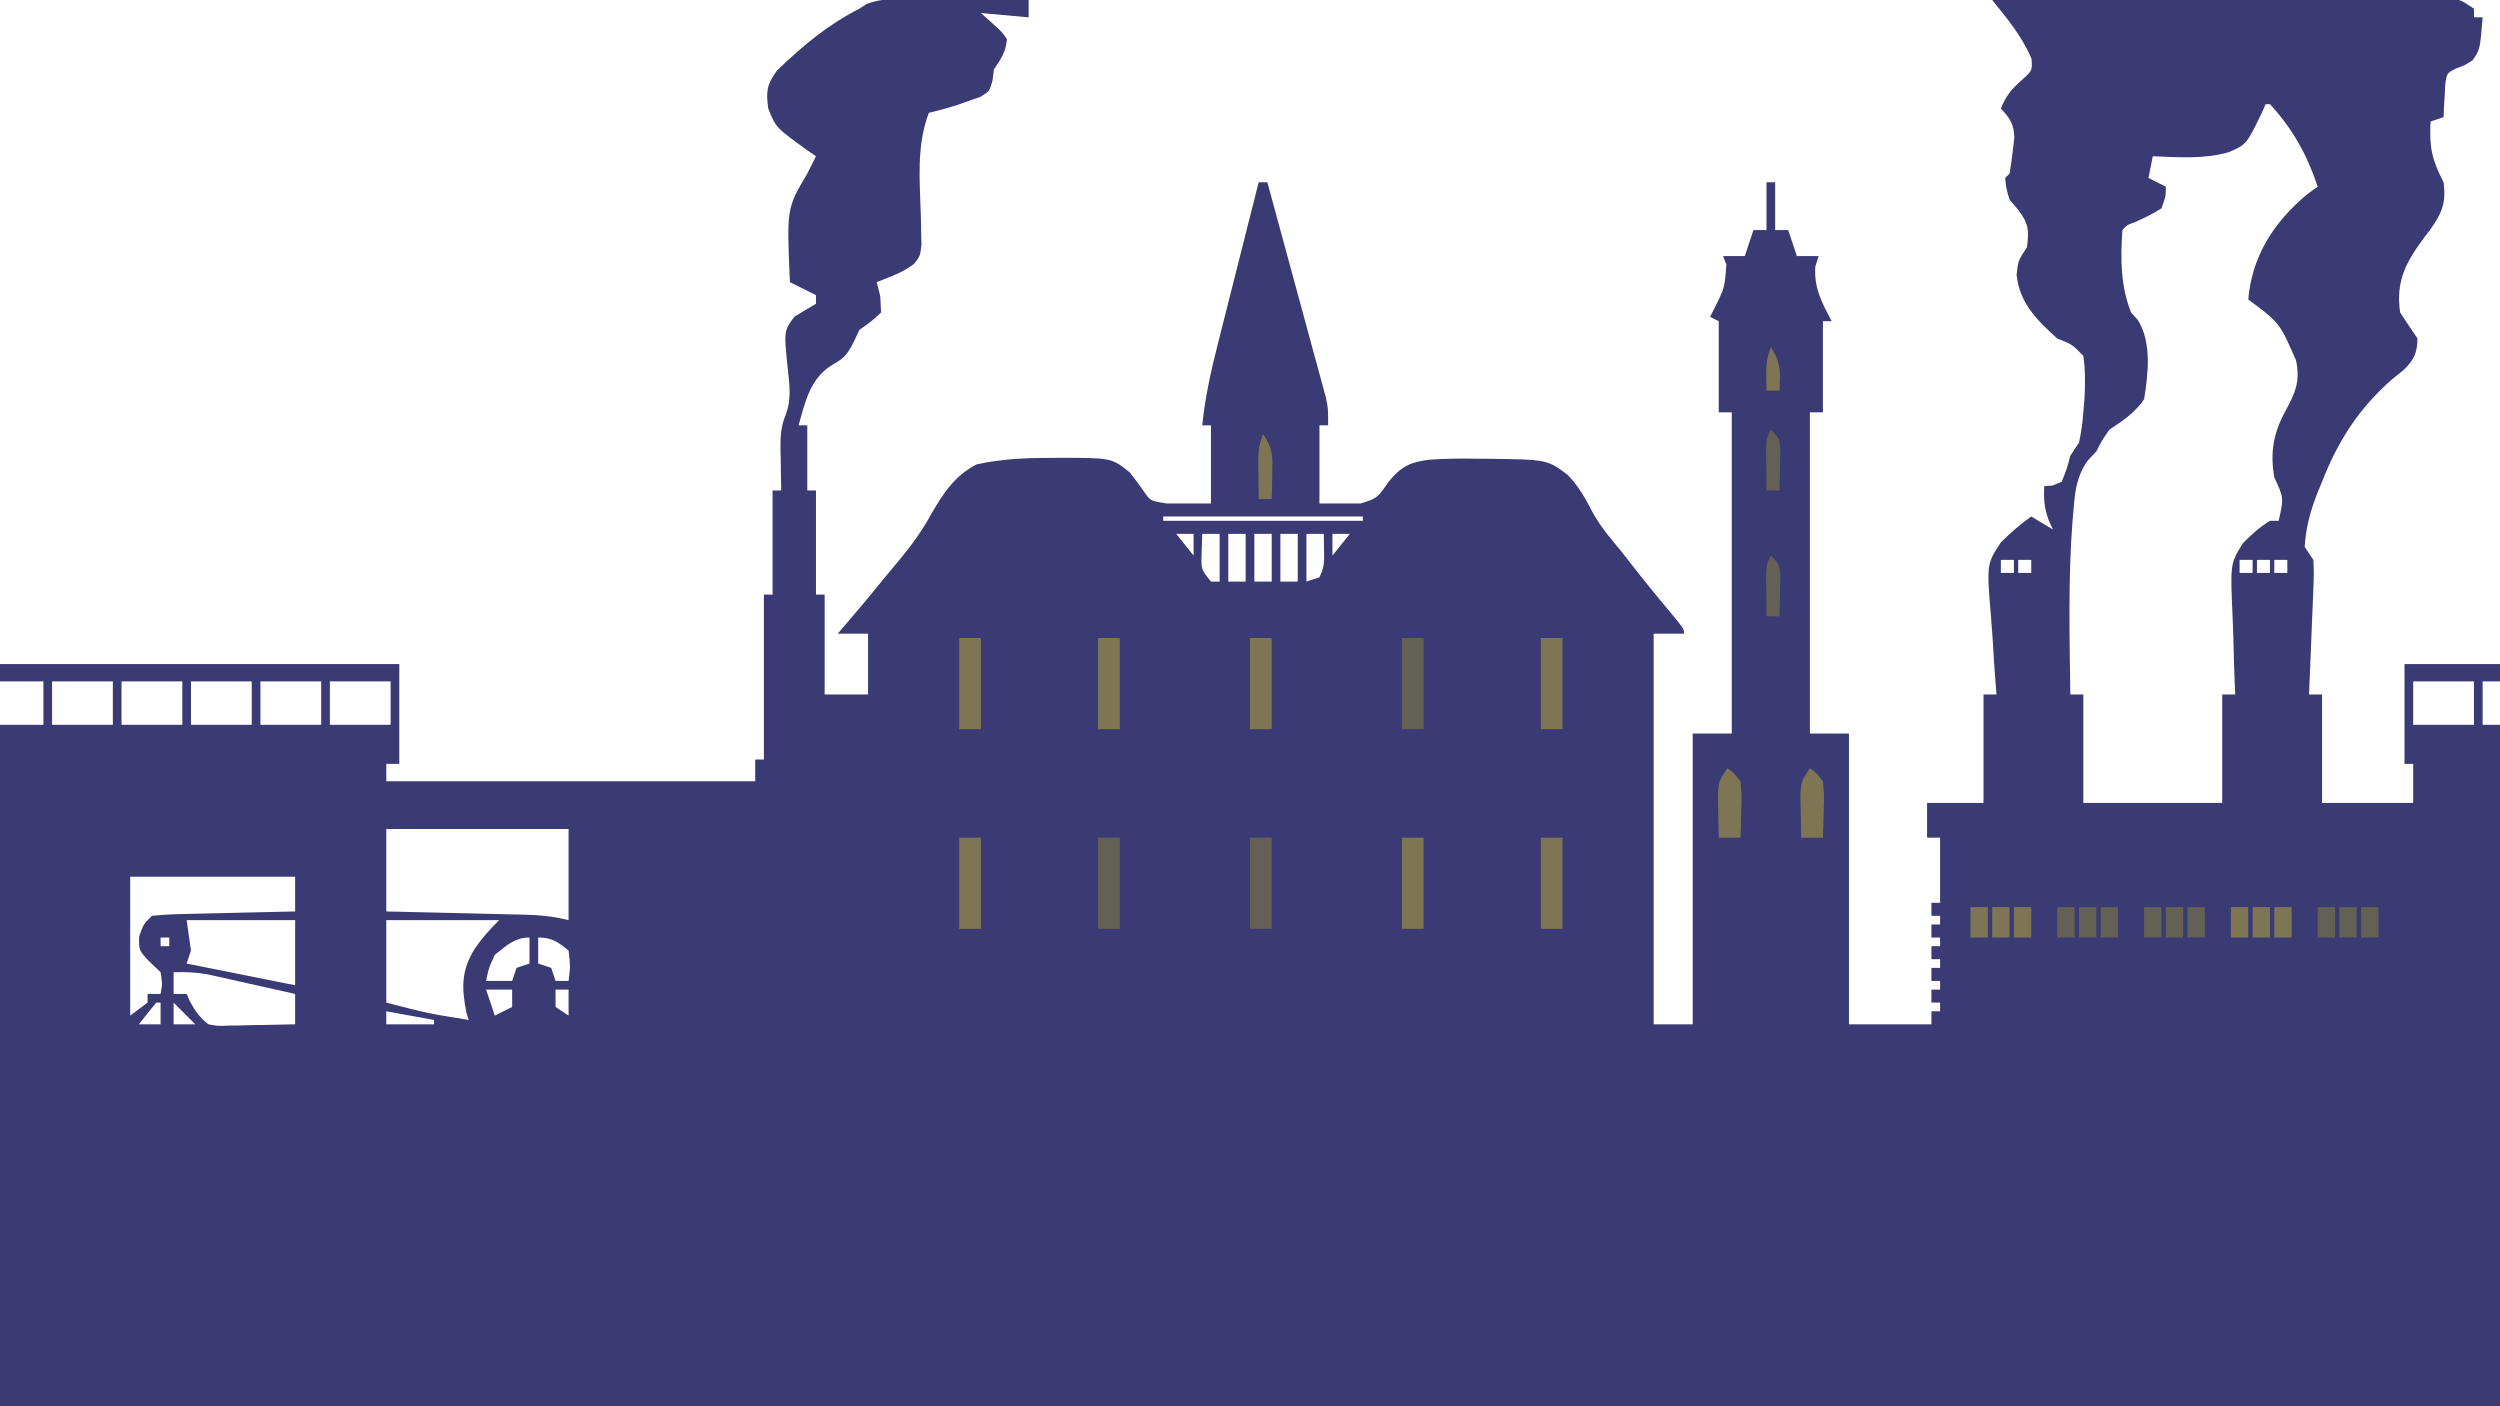 <?xml version="1.0" encoding="UTF-8"?>
<svg version="1.1" xmlns="http://www.w3.org/2000/svg" width="576" height="324">
<path d="M0 0 C1.157 0.004 1.157 0.004 2.337 0.009 C4.793 0.02 7.248 0.045 9.703 0.07 C11.371 0.08 13.039 0.089 14.707 0.098 C18.789 0.12 22.871 0.154 26.953 0.195 C26.953 1.515 26.953 2.835 26.953 4.195 C21.508 3.7 21.508 3.7 15.953 3.195 C16.964 4.103 17.974 5.01 19.016 5.945 C20.738 7.492 20.738 7.492 21.953 9.195 C21.664 12.243 20.698 13.578 18.953 16.195 C18.846 17.036 18.739 17.876 18.629 18.742 C17.953 21.195 17.953 21.195 15.809 22.523 C14.928 22.828 14.048 23.132 13.141 23.445 C12.268 23.76 11.395 24.074 10.496 24.398 C8.325 25.079 6.168 25.679 3.953 26.195 C1.039 33.952 1.884 41.869 2.119 50.031 C2.138 51.163 2.157 52.295 2.176 53.461 C2.218 55.004 2.218 55.004 2.262 56.579 C1.953 59.195 1.953 59.195 0.553 60.994 C-1.158 62.278 -2.748 63.096 -4.734 63.883 C-5.827 64.316 -6.921 64.749 -8.047 65.195 C-7.779 66.268 -7.511 67.34 -7.234 68.445 C-7.173 69.683 -7.111 70.92 -7.047 72.195 C-9.297 74.258 -9.297 74.258 -12.047 76.195 C-12.501 77.165 -12.954 78.134 -13.422 79.133 C-15.088 82.274 -15.609 82.698 -18.484 84.383 C-23.454 87.563 -24.515 92.763 -26.047 98.195 C-25.387 98.195 -24.727 98.195 -24.047 98.195 C-24.047 103.145 -24.047 108.095 -24.047 113.195 C-23.387 113.195 -22.727 113.195 -22.047 113.195 C-22.047 121.115 -22.047 129.035 -22.047 137.195 C-21.387 137.195 -20.727 137.195 -20.047 137.195 C-20.047 144.785 -20.047 152.375 -20.047 160.195 C-16.747 160.195 -13.447 160.195 -10.047 160.195 C-10.047 155.575 -10.047 150.955 -10.047 146.195 C-12.357 146.195 -14.667 146.195 -17.047 146.195 C-16.684 145.776 -16.321 145.357 -15.948 144.926 C-12.762 141.229 -9.627 137.499 -6.563 133.701 C-5.471 132.357 -4.364 131.024 -3.245 129.701 C-0.262 126.138 2.318 122.693 4.527 118.598 C7.325 113.784 9.904 109.814 14.953 107.195 C20.591 105.946 26.068 105.692 31.828 105.695 C32.934 105.684 32.934 105.684 34.063 105.673 C46.077 105.687 46.077 105.687 50.255 109.047 C51.384 110.46 52.467 111.911 53.493 113.4 C54.988 115.597 54.988 115.597 58.699 116.195 C59.917 116.195 61.136 116.195 62.391 116.195 C64.556 116.195 66.722 116.195 68.953 116.195 C68.953 110.255 68.953 104.315 68.953 98.195 C68.293 98.195 67.633 98.195 66.953 98.195 C67.614 91.589 69.036 85.341 70.676 78.914 C70.941 77.86 71.206 76.806 71.479 75.72 C72.32 72.377 73.168 69.036 74.016 65.695 C74.59 63.419 75.163 61.143 75.736 58.867 C77.137 53.309 78.543 47.751 79.953 42.195 C80.613 42.195 81.273 42.195 81.953 42.195 C83.954 49.526 85.947 56.858 87.935 64.192 C88.612 66.688 89.291 69.182 89.972 71.677 C90.949 75.26 91.921 78.845 92.891 82.43 C93.197 83.546 93.503 84.663 93.819 85.814 C94.099 86.855 94.379 87.895 94.668 88.968 C94.917 89.883 95.165 90.798 95.422 91.74 C95.953 94.195 95.953 94.195 95.953 98.195 C95.293 98.195 94.633 98.195 93.953 98.195 C93.953 104.135 93.953 110.075 93.953 116.195 C95.954 116.195 97.954 116.195 100.016 116.195 C101.141 116.195 102.266 116.195 103.426 116.195 C107.458 115.052 107.627 114.489 109.871 111.215 C112.691 107.708 114.904 106.626 119.394 106.097 C123.004 105.853 126.586 105.822 130.203 105.883 C131.328 105.888 131.328 105.888 132.475 105.894 C146.439 106.063 146.439 106.063 151.18 109.629 C153.642 112.207 155.323 115.136 156.924 118.305 C158.728 121.619 161.191 124.413 163.578 127.32 C164.486 128.481 165.391 129.643 166.293 130.809 C169.568 135.004 172.963 139.096 176.371 143.184 C177.953 145.195 177.953 145.195 177.953 146.195 C175.643 146.195 173.333 146.195 170.953 146.195 C170.953 175.895 170.953 205.595 170.953 236.195 C173.923 236.195 176.893 236.195 179.953 236.195 C179.953 214.085 179.953 191.975 179.953 169.195 C182.923 169.195 185.893 169.195 188.953 169.195 C188.953 144.775 188.953 120.355 188.953 95.195 C187.963 95.195 186.973 95.195 185.953 95.195 C185.953 88.265 185.953 81.335 185.953 74.195 C185.293 73.865 184.633 73.535 183.953 73.195 C184.253 72.604 184.554 72.012 184.863 71.402 C187.325 66.493 187.325 66.493 187.703 61.133 C187.456 60.493 187.208 59.854 186.953 59.195 C188.603 59.195 190.253 59.195 191.953 59.195 C192.613 57.215 193.273 55.235 193.953 53.195 C194.943 53.195 195.933 53.195 196.953 53.195 C196.953 49.565 196.953 45.935 196.953 42.195 C197.613 42.195 198.273 42.195 198.953 42.195 C198.953 45.825 198.953 49.455 198.953 53.195 C199.943 53.195 200.933 53.195 201.953 53.195 C202.613 55.175 203.273 57.155 203.953 59.195 C205.603 59.195 207.253 59.195 208.953 59.195 C208.582 60.402 208.582 60.402 208.203 61.633 C207.857 66.563 209.722 69.886 211.953 74.195 C211.293 74.195 210.633 74.195 209.953 74.195 C209.953 81.125 209.953 88.055 209.953 95.195 C208.963 95.195 207.973 95.195 206.953 95.195 C206.953 119.615 206.953 144.035 206.953 169.195 C209.923 169.195 212.893 169.195 215.953 169.195 C215.953 191.305 215.953 213.415 215.953 236.195 C222.223 236.195 228.493 236.195 234.953 236.195 C234.953 235.205 234.953 234.215 234.953 233.195 C235.613 233.195 236.273 233.195 236.953 233.195 C236.953 232.535 236.953 231.875 236.953 231.195 C236.293 231.195 235.633 231.195 234.953 231.195 C234.953 230.205 234.953 229.215 234.953 228.195 C235.613 228.195 236.273 228.195 236.953 228.195 C236.953 227.535 236.953 226.875 236.953 226.195 C236.293 226.195 235.633 226.195 234.953 226.195 C234.953 225.205 234.953 224.215 234.953 223.195 C235.613 223.195 236.273 223.195 236.953 223.195 C236.953 222.535 236.953 221.875 236.953 221.195 C236.293 221.195 235.633 221.195 234.953 221.195 C234.953 220.205 234.953 219.215 234.953 218.195 C235.613 218.195 236.273 218.195 236.953 218.195 C236.953 217.535 236.953 216.875 236.953 216.195 C236.293 216.195 235.633 216.195 234.953 216.195 C234.953 215.205 234.953 214.215 234.953 213.195 C235.613 213.195 236.273 213.195 236.953 213.195 C236.953 212.535 236.953 211.875 236.953 211.195 C236.293 211.195 235.633 211.195 234.953 211.195 C234.953 210.205 234.953 209.215 234.953 208.195 C235.613 208.195 236.273 208.195 236.953 208.195 C236.953 203.245 236.953 198.295 236.953 193.195 C235.963 193.195 234.973 193.195 233.953 193.195 C233.953 190.555 233.953 187.915 233.953 185.195 C238.243 185.195 242.533 185.195 246.953 185.195 C246.953 176.945 246.953 168.695 246.953 160.195 C247.943 160.195 248.933 160.195 249.953 160.195 C249.876 159.273 249.798 158.351 249.719 157.401 C249.451 153.94 249.227 150.483 249.031 147.018 C248.939 145.526 248.829 144.035 248.701 142.546 C247.659 130.153 247.659 130.153 250.965 125.152 C253.187 122.93 255.388 121.004 257.953 119.195 C259.603 120.185 261.253 121.175 262.953 122.195 C262.623 121.473 262.293 120.752 261.953 120.008 C260.947 117.178 260.783 115.166 260.953 112.195 C261.572 112.154 262.191 112.113 262.828 112.07 C263.529 111.782 264.231 111.493 264.953 111.195 C266.136 108.312 266.136 108.312 266.953 105.195 C267.613 104.205 268.273 103.215 268.953 102.195 C269.476 99.791 269.767 97.638 269.953 95.195 C270.042 94.137 270.131 93.079 270.223 91.988 C270.385 88.627 270.43 85.528 269.953 82.195 C267.379 79.535 267.379 79.535 263.953 78.195 C259.256 73.946 255.238 70.001 254.578 63.508 C254.953 60.195 254.953 60.195 256.953 57.195 C257.456 53.34 257.392 51.776 255.016 48.633 C254.335 47.828 253.654 47.024 252.953 46.195 C252.141 43.445 252.141 43.445 251.953 41.195 C252.283 40.865 252.613 40.535 252.953 40.195 C253.267 38.435 253.505 36.66 253.703 34.883 C253.881 33.435 253.881 33.435 254.062 31.957 C253.934 28.717 253.115 27.542 250.953 25.195 C252.144 22.273 253.245 20.93 255.641 18.758 C258.211 16.469 258.211 16.469 258.016 13.758 C255.882 8.612 252.42 4.498 248.953 0.195 C262.983 0.149 277.012 0.113 291.042 0.092 C297.556 0.081 304.07 0.067 310.584 0.044 C316.867 0.023 323.15 0.011 329.433 0.006 C331.833 0.002 334.234 -0.005 336.635 -0.016 C339.989 -0.031 343.344 -0.033 346.698 -0.032 C347.698 -0.039 348.697 -0.046 349.726 -0.054 C350.639 -0.051 351.552 -0.048 352.492 -0.045 C353.286 -0.047 354.08 -0.049 354.897 -0.051 C356.953 0.195 356.953 0.195 359.953 2.195 C359.953 2.855 359.953 3.515 359.953 4.195 C360.613 4.195 361.273 4.195 361.953 4.195 C361.343 11.638 361.343 11.638 359.641 14.07 C357.953 15.195 357.953 15.195 355.895 15.945 C353.704 17.044 353.704 17.044 353.344 19.578 C353.274 20.936 353.274 20.936 353.203 22.32 C353.146 23.23 353.09 24.14 353.031 25.078 C352.993 26.126 352.993 26.126 352.953 27.195 C351.963 27.525 350.973 27.855 349.953 28.195 C349.651 34.038 350.215 36.948 352.953 42.195 C353.584 46.887 352.566 49.387 349.803 53.197 C349.378 53.753 348.953 54.31 348.516 54.883 C344.337 60.521 341.876 64.931 342.953 72.195 C344.259 74.213 345.589 76.216 346.953 78.195 C346.828 81.551 346.265 82.873 343.914 85.301 C343.061 85.988 342.207 86.675 341.328 87.383 C333.567 94.069 328.65 101.703 324.953 111.195 C324.666 111.886 324.378 112.577 324.082 113.289 C322.368 117.554 321.226 121.563 320.953 126.195 C321.613 127.185 322.273 128.175 322.953 129.195 C323.088 132.382 323.088 132.382 322.93 136.27 C322.892 137.295 322.892 137.295 322.854 138.342 C322.772 140.523 322.675 142.703 322.578 144.883 C322.52 146.363 322.463 147.842 322.406 149.322 C322.266 152.947 322.113 156.571 321.953 160.195 C322.943 160.195 323.933 160.195 324.953 160.195 C324.953 168.445 324.953 176.695 324.953 185.195 C331.883 185.195 338.813 185.195 345.953 185.195 C345.953 182.225 345.953 179.255 345.953 176.195 C345.293 176.195 344.633 176.195 343.953 176.195 C343.953 168.605 343.953 161.015 343.953 153.195 C351.213 153.195 358.473 153.195 365.953 153.195 C365.953 154.515 365.953 155.835 365.953 157.195 C364.633 157.195 363.313 157.195 361.953 157.195 C361.953 160.495 361.953 163.795 361.953 167.195 C363.273 167.195 364.593 167.195 365.953 167.195 C365.953 219.005 365.953 270.815 365.953 324.195 C175.873 324.195 -14.207 324.195 -210.047 324.195 C-210.047 272.385 -210.047 220.575 -210.047 167.195 C-206.747 167.195 -203.447 167.195 -200.047 167.195 C-200.047 163.895 -200.047 160.595 -200.047 157.195 C-203.347 157.195 -206.647 157.195 -210.047 157.195 C-210.047 155.875 -210.047 154.555 -210.047 153.195 C-179.687 153.195 -149.327 153.195 -118.047 153.195 C-118.047 160.785 -118.047 168.375 -118.047 176.195 C-119.037 176.195 -120.027 176.195 -121.047 176.195 C-121.047 177.515 -121.047 178.835 -121.047 180.195 C-92.997 180.195 -64.947 180.195 -36.047 180.195 C-36.047 178.545 -36.047 176.895 -36.047 175.195 C-35.387 175.195 -34.727 175.195 -34.047 175.195 C-34.047 162.655 -34.047 150.115 -34.047 137.195 C-33.387 137.195 -32.727 137.195 -32.047 137.195 C-32.047 129.275 -32.047 121.355 -32.047 113.195 C-31.387 113.195 -30.727 113.195 -30.047 113.195 C-30.07 112.171 -30.093 111.146 -30.117 110.09 C-30.136 108.729 -30.154 107.368 -30.172 106.008 C-30.189 105.334 -30.205 104.661 -30.223 103.967 C-30.252 100.934 -30.186 98.529 -29.008 95.711 C-27.645 92.144 -28.159 88.847 -28.547 85.133 C-29.452 76.425 -29.452 76.425 -27.047 73.195 C-25.394 72.172 -23.729 71.169 -22.047 70.195 C-22.047 69.535 -22.047 68.875 -22.047 68.195 C-22.666 67.886 -23.284 67.577 -23.922 67.258 C-25.297 66.57 -26.672 65.883 -28.047 65.195 C-28.799 48.173 -28.799 48.173 -24.047 40.195 C-23.373 38.866 -22.704 37.533 -22.047 36.195 C-22.59 35.82 -23.132 35.445 -23.691 35.059 C-31.27 29.638 -31.27 29.638 -33.047 25.195 C-33.566 21.216 -33.411 19.689 -30.992 16.414 C-25.085 10.719 -19.418 5.966 -12.047 2.195 C-11.508 1.846 -10.968 1.497 -10.413 1.137 C-6.983 -0.228 -3.633 -0.05 0 0 Z M311.953 24.195 C311.685 24.81 311.417 25.425 311.141 26.059 C307.536 33.493 307.536 33.493 303.453 35.258 C297.797 36.889 291.775 36.435 285.953 36.195 C285.623 37.845 285.293 39.495 284.953 41.195 C286.273 41.855 287.593 42.515 288.953 43.195 C288.953 45.445 288.953 45.445 287.953 48.195 C285.96 49.501 283.948 50.447 281.766 51.398 C279.971 52.057 279.971 52.057 278.953 53.195 C278.506 59.786 278.507 66.016 280.953 72.195 C281.458 72.756 281.964 73.317 282.484 73.895 C285.764 79.033 284.892 86.388 283.953 92.195 C281.751 95.367 279.129 97.08 275.953 99.195 C274.2 101.727 274.2 101.727 272.953 104.195 C272.293 104.897 271.633 105.598 270.953 106.32 C268.406 109.981 268.041 113.243 267.703 117.57 C267.627 118.407 267.551 119.244 267.473 120.106 C266.432 133.417 266.786 146.855 266.953 160.195 C267.943 160.195 268.933 160.195 269.953 160.195 C269.953 168.445 269.953 176.695 269.953 185.195 C280.513 185.195 291.073 185.195 301.953 185.195 C301.953 176.945 301.953 168.695 301.953 160.195 C302.943 160.195 303.933 160.195 304.953 160.195 C304.911 159.268 304.869 158.34 304.826 157.385 C304.689 153.91 304.589 150.439 304.514 146.963 C304.474 145.465 304.419 143.967 304.35 142.471 C303.788 130.075 303.788 130.075 306.699 125.379 C308.689 123.339 310.519 121.673 312.953 120.195 C313.613 120.195 314.273 120.195 314.953 120.195 C316.153 114.913 316.153 114.913 313.953 110.195 C312.962 104.512 313.726 100.06 316.453 95.008 C318.773 90.708 319.981 88.166 318.953 83.195 C315.172 74.558 315.172 74.558 307.953 69.195 C308.823 59.169 313.799 51.459 321.453 45.008 C322.278 44.41 323.103 43.812 323.953 43.195 C321.483 35.847 318.227 29.926 312.953 24.195 C312.623 24.195 312.293 24.195 311.953 24.195 Z M57.953 119.195 C57.953 119.525 57.953 119.855 57.953 120.195 C73.133 120.195 88.313 120.195 103.953 120.195 C103.953 119.865 103.953 119.535 103.953 119.195 C88.773 119.195 73.593 119.195 57.953 119.195 Z M60.953 123.195 C62.273 124.845 63.593 126.495 64.953 128.195 C64.953 126.545 64.953 124.895 64.953 123.195 C63.633 123.195 62.313 123.195 60.953 123.195 Z M66.953 123.195 C66.912 124.453 66.871 125.712 66.828 127.008 C66.805 127.716 66.782 128.423 66.758 129.152 C66.821 131.509 66.821 131.509 68.953 134.195 C69.613 134.195 70.273 134.195 70.953 134.195 C70.953 130.565 70.953 126.935 70.953 123.195 C69.633 123.195 68.313 123.195 66.953 123.195 Z M72.953 123.195 C72.953 126.825 72.953 130.455 72.953 134.195 C74.273 134.195 75.593 134.195 76.953 134.195 C76.953 130.565 76.953 126.935 76.953 123.195 C75.633 123.195 74.313 123.195 72.953 123.195 Z M78.953 123.195 C78.953 126.825 78.953 130.455 78.953 134.195 C80.273 134.195 81.593 134.195 82.953 134.195 C82.953 130.565 82.953 126.935 82.953 123.195 C81.633 123.195 80.313 123.195 78.953 123.195 Z M84.953 123.195 C84.953 126.825 84.953 130.455 84.953 134.195 C86.273 134.195 87.593 134.195 88.953 134.195 C88.953 130.565 88.953 126.935 88.953 123.195 C87.633 123.195 86.313 123.195 84.953 123.195 Z M90.953 123.195 C90.953 126.825 90.953 130.455 90.953 134.195 C91.943 133.865 92.933 133.535 93.953 133.195 C95.097 130.908 95.056 129.603 95.016 127.07 C94.995 125.792 94.974 124.513 94.953 123.195 C93.633 123.195 92.313 123.195 90.953 123.195 Z M96.953 123.195 C96.953 124.845 96.953 126.495 96.953 128.195 C98.273 126.545 99.593 124.895 100.953 123.195 C99.633 123.195 98.313 123.195 96.953 123.195 Z M250.953 129.195 C250.953 130.185 250.953 131.175 250.953 132.195 C251.943 132.195 252.933 132.195 253.953 132.195 C253.953 131.205 253.953 130.215 253.953 129.195 C252.963 129.195 251.973 129.195 250.953 129.195 Z M254.953 129.195 C254.953 130.185 254.953 131.175 254.953 132.195 C255.943 132.195 256.933 132.195 257.953 132.195 C257.953 131.205 257.953 130.215 257.953 129.195 C256.963 129.195 255.973 129.195 254.953 129.195 Z M305.953 129.195 C305.953 130.185 305.953 131.175 305.953 132.195 C306.943 132.195 307.933 132.195 308.953 132.195 C308.953 131.205 308.953 130.215 308.953 129.195 C307.963 129.195 306.973 129.195 305.953 129.195 Z M309.953 129.195 C309.953 130.185 309.953 131.175 309.953 132.195 C310.943 132.195 311.933 132.195 312.953 132.195 C312.953 131.205 312.953 130.215 312.953 129.195 C311.963 129.195 310.973 129.195 309.953 129.195 Z M313.953 129.195 C313.953 130.185 313.953 131.175 313.953 132.195 C314.943 132.195 315.933 132.195 316.953 132.195 C316.953 131.205 316.953 130.215 316.953 129.195 C315.963 129.195 314.973 129.195 313.953 129.195 Z M-198.047 157.195 C-198.047 160.495 -198.047 163.795 -198.047 167.195 C-193.427 167.195 -188.807 167.195 -184.047 167.195 C-184.047 163.895 -184.047 160.595 -184.047 157.195 C-188.667 157.195 -193.287 157.195 -198.047 157.195 Z M-182.047 157.195 C-182.047 160.495 -182.047 163.795 -182.047 167.195 C-177.427 167.195 -172.807 167.195 -168.047 167.195 C-168.047 163.895 -168.047 160.595 -168.047 157.195 C-172.667 157.195 -177.287 157.195 -182.047 157.195 Z M-166.047 157.195 C-166.047 160.495 -166.047 163.795 -166.047 167.195 C-161.427 167.195 -156.807 167.195 -152.047 167.195 C-152.047 163.895 -152.047 160.595 -152.047 157.195 C-156.667 157.195 -161.287 157.195 -166.047 157.195 Z M-150.047 157.195 C-150.047 160.495 -150.047 163.795 -150.047 167.195 C-145.427 167.195 -140.807 167.195 -136.047 167.195 C-136.047 163.895 -136.047 160.595 -136.047 157.195 C-140.667 157.195 -145.287 157.195 -150.047 157.195 Z M-134.047 157.195 C-134.047 160.495 -134.047 163.795 -134.047 167.195 C-129.427 167.195 -124.807 167.195 -120.047 167.195 C-120.047 163.895 -120.047 160.595 -120.047 157.195 C-124.667 157.195 -129.287 157.195 -134.047 157.195 Z M345.953 157.195 C345.953 160.495 345.953 163.795 345.953 167.195 C350.573 167.195 355.193 167.195 359.953 167.195 C359.953 163.895 359.953 160.595 359.953 157.195 C355.333 157.195 350.713 157.195 345.953 157.195 Z M-121.047 191.195 C-121.047 197.465 -121.047 203.735 -121.047 210.195 C-117.002 210.286 -117.002 210.286 -112.875 210.379 C-110.26 210.441 -107.646 210.504 -105.031 210.568 C-103.216 210.611 -101.4 210.653 -99.584 210.693 C-96.973 210.75 -94.361 210.814 -91.75 210.879 C-90.939 210.896 -90.129 210.912 -89.294 210.93 C-85.674 211.024 -82.579 211.312 -79.047 212.195 C-79.047 205.265 -79.047 198.335 -79.047 191.195 C-92.907 191.195 -106.767 191.195 -121.047 191.195 Z M-180.047 202.195 C-180.047 212.755 -180.047 223.315 -180.047 234.195 C-178.727 233.205 -177.407 232.215 -176.047 231.195 C-176.047 230.535 -176.047 229.875 -176.047 229.195 C-175.057 229.195 -174.067 229.195 -173.047 229.195 C-172.627 226.907 -172.627 226.907 -173.047 224.195 C-173.893 223.391 -174.738 222.587 -175.609 221.758 C-178.047 219.195 -178.047 219.195 -177.984 216.008 C-177.047 213.195 -177.047 213.195 -175.047 211.195 C-172.543 210.95 -170.141 210.822 -167.633 210.781 C-166.903 210.762 -166.174 210.743 -165.422 210.723 C-163.089 210.663 -160.755 210.616 -158.422 210.57 C-156.841 210.532 -155.26 210.493 -153.68 210.453 C-149.802 210.357 -145.925 210.273 -142.047 210.195 C-142.047 207.555 -142.047 204.915 -142.047 202.195 C-154.587 202.195 -167.127 202.195 -180.047 202.195 Z M-167.047 212.195 C-166.717 214.505 -166.387 216.815 -166.047 219.195 C-166.377 220.185 -166.707 221.175 -167.047 222.195 C-158.797 223.845 -150.547 225.495 -142.047 227.195 C-142.047 222.245 -142.047 217.295 -142.047 212.195 C-150.297 212.195 -158.547 212.195 -167.047 212.195 Z M-121.047 212.195 C-121.047 218.465 -121.047 224.735 -121.047 231.195 C-111.631 233.644 -111.631 233.644 -102.047 235.195 C-102.212 234.7 -102.377 234.205 -102.547 233.695 C-103.703 227.913 -103.83 223.93 -100.734 218.883 C-98.991 216.302 -97.288 214.436 -95.047 212.195 C-103.627 212.195 -112.207 212.195 -121.047 212.195 Z M-173.047 216.195 C-173.047 216.855 -173.047 217.515 -173.047 218.195 C-172.387 218.195 -171.727 218.195 -171.047 218.195 C-171.047 217.535 -171.047 216.875 -171.047 216.195 C-171.707 216.195 -172.367 216.195 -173.047 216.195 Z M-96.047 220.195 C-97.475 223.305 -97.475 223.305 -98.047 226.195 C-96.067 226.195 -94.087 226.195 -92.047 226.195 C-91.717 225.205 -91.387 224.215 -91.047 223.195 C-90.057 222.865 -89.067 222.535 -88.047 222.195 C-88.047 220.215 -88.047 218.235 -88.047 216.195 C-91.493 216.195 -93.419 218.115 -96.047 220.195 Z M-86.047 216.195 C-86.047 218.175 -86.047 220.155 -86.047 222.195 C-85.057 222.525 -84.067 222.855 -83.047 223.195 C-82.717 224.185 -82.387 225.175 -82.047 226.195 C-81.057 226.195 -80.067 226.195 -79.047 226.195 C-78.63 222.821 -78.63 222.821 -79.047 219.195 C-81.444 217.24 -82.923 216.195 -86.047 216.195 Z M-172.047 224.195 C-171.047 226.195 -171.047 226.195 -171.047 226.195 Z M-170.047 224.195 C-170.047 225.845 -170.047 227.495 -170.047 229.195 C-169.057 229.195 -168.067 229.195 -167.047 229.195 C-166.779 229.793 -166.511 230.392 -166.234 231.008 C-165.006 233.27 -164.047 234.586 -162.047 236.195 C-159.827 236.607 -159.827 236.607 -157.379 236.488 C-156.04 236.474 -156.04 236.474 -154.674 236.459 C-153.745 236.434 -152.816 236.409 -151.859 236.383 C-150.449 236.363 -150.449 236.363 -149.01 236.342 C-146.688 236.306 -144.368 236.257 -142.047 236.195 C-142.047 233.885 -142.047 231.575 -142.047 229.195 C-145.774 228.353 -149.504 227.523 -153.234 226.695 C-154.289 226.457 -155.345 226.218 -156.432 225.973 C-157.453 225.747 -158.475 225.521 -159.527 225.289 C-160.465 225.08 -161.402 224.87 -162.368 224.654 C-164.987 224.206 -167.396 224.111 -170.047 224.195 Z M-172.047 227.195 C-171.047 229.195 -171.047 229.195 -171.047 229.195 Z M-98.047 228.195 C-97.387 230.175 -96.727 232.155 -96.047 234.195 C-94.727 233.535 -93.407 232.875 -92.047 232.195 C-92.047 230.875 -92.047 229.555 -92.047 228.195 C-94.027 228.195 -96.007 228.195 -98.047 228.195 Z M-82.047 228.195 C-82.047 229.515 -82.047 230.835 -82.047 232.195 C-80.562 233.185 -80.562 233.185 -79.047 234.195 C-79.047 232.215 -79.047 230.235 -79.047 228.195 C-80.037 228.195 -81.027 228.195 -82.047 228.195 Z M-174.047 231.195 C-175.405 232.842 -176.739 234.508 -178.047 236.195 C-176.397 236.195 -174.747 236.195 -173.047 236.195 C-173.047 234.545 -173.047 232.895 -173.047 231.195 C-173.377 231.195 -173.707 231.195 -174.047 231.195 Z M-170.047 231.195 C-170.047 232.845 -170.047 234.495 -170.047 236.195 C-168.397 236.195 -166.747 236.195 -165.047 236.195 C-166.697 234.545 -168.347 232.895 -170.047 231.195 Z M-121.047 233.195 C-121.047 234.185 -121.047 235.175 -121.047 236.195 C-117.417 236.195 -113.787 236.195 -110.047 236.195 C-110.047 235.865 -110.047 235.535 -110.047 235.195 C-113.677 234.535 -117.307 233.875 -121.047 233.195 Z " fill="#3A3A75" transform="translate(210.047,-0.195)"/>
<path d="M0 0 C1.65 0 3.3 0 5 0 C5 6.93 5 13.86 5 21 C3.35 21 1.7 21 0 21 C0 14.07 0 7.14 0 0 Z " fill="#7E7554" transform="translate(355,193)"/>
<path d="M0 0 C1.65 0 3.3 0 5 0 C5 6.93 5 13.86 5 21 C3.35 21 1.7 21 0 21 C0 14.07 0 7.14 0 0 Z " fill="#7E7554" transform="translate(323,193)"/>
<path d="M0 0 C1.65 0 3.3 0 5 0 C5 6.93 5 13.86 5 21 C3.35 21 1.7 21 0 21 C0 14.07 0 7.14 0 0 Z " fill="#636055" transform="translate(288,193)"/>
<path d="M0 0 C1.65 0 3.3 0 5 0 C5 6.93 5 13.86 5 21 C3.35 21 1.7 21 0 21 C0 14.07 0 7.14 0 0 Z " fill="#636055" transform="translate(253,193)"/>
<path d="M0 0 C1.65 0 3.3 0 5 0 C5 6.93 5 13.86 5 21 C3.35 21 1.7 21 0 21 C0 14.07 0 7.14 0 0 Z " fill="#7E7554" transform="translate(221,193)"/>
<path d="M0 0 C1.65 0 3.3 0 5 0 C5 6.93 5 13.86 5 21 C3.35 21 1.7 21 0 21 C0 14.07 0 7.14 0 0 Z " fill="#7E7554" transform="translate(355,147)"/>
<path d="M0 0 C1.65 0 3.3 0 5 0 C5 6.93 5 13.86 5 21 C3.35 21 1.7 21 0 21 C0 14.07 0 7.14 0 0 Z " fill="#636055" transform="translate(323,147)"/>
<path d="M0 0 C1.65 0 3.3 0 5 0 C5 6.93 5 13.86 5 21 C3.35 21 1.7 21 0 21 C0 14.07 0 7.14 0 0 Z " fill="#7E7554" transform="translate(288,147)"/>
<path d="M0 0 C1.65 0 3.3 0 5 0 C5 6.93 5 13.86 5 21 C3.35 21 1.7 21 0 21 C0 14.07 0 7.14 0 0 Z " fill="#7E7554" transform="translate(253,147)"/>
<path d="M0 0 C1.65 0 3.3 0 5 0 C5 6.93 5 13.86 5 21 C3.35 21 1.7 21 0 21 C0 14.07 0 7.14 0 0 Z " fill="#7E7554" transform="translate(221,147)"/>
<path d="M0 0 C1.488 1.082 1.488 1.082 3 3 C3.293 6.137 3.293 6.137 3.188 9.688 C3.147 11.457 3.147 11.457 3.105 13.262 C3.071 14.165 3.036 15.069 3 16 C1.35 16 -0.3 16 -2 16 C-2.054 13.896 -2.093 11.792 -2.125 9.688 C-2.148 8.516 -2.171 7.344 -2.195 6.137 C-2 3 -2 3 0 0 Z " fill="#7E7554" transform="translate(417,177)"/>
<path d="M0 0 C1.488 1.082 1.488 1.082 3 3 C3.293 6.137 3.293 6.137 3.188 9.688 C3.147 11.457 3.147 11.457 3.105 13.262 C3.071 14.165 3.036 15.069 3 16 C1.35 16 -0.3 16 -2 16 C-2.054 13.896 -2.093 11.792 -2.125 9.688 C-2.148 8.516 -2.171 7.344 -2.195 6.137 C-2 3 -2 3 0 0 Z " fill="#7E7554" transform="translate(398,177)"/>
<path d="M0 0 C2 2 2 2 2.195 4.82 C2.161 6.456 2.161 6.456 2.125 8.125 C2.107 9.221 2.089 10.316 2.07 11.445 C2.047 12.288 2.024 13.131 2 14 C1.01 14 0.02 14 -1 14 C-1.027 12.042 -1.046 10.083 -1.062 8.125 C-1.074 7.034 -1.086 5.944 -1.098 4.82 C-1 2 -1 2 0 0 Z " fill="#636055" transform="translate(408,128)"/>
<path d="M0 0 C2.351 3.527 2.214 5.029 2.125 9.188 C2.107 10.274 2.089 11.361 2.07 12.48 C2.036 13.728 2.036 13.728 2 15 C1.01 15 0.02 15 -1 15 C-1.027 13.063 -1.046 11.125 -1.062 9.188 C-1.074 8.109 -1.086 7.03 -1.098 5.918 C-1 3 -1 3 0 0 Z " fill="#7E7554" transform="translate(291,100)"/>
<path d="M0 0 C2 2 2 2 2.195 4.82 C2.161 6.456 2.161 6.456 2.125 8.125 C2.107 9.221 2.089 10.316 2.07 11.445 C2.047 12.288 2.024 13.131 2 14 C1.01 14 0.02 14 -1 14 C-1.027 12.042 -1.046 10.083 -1.062 8.125 C-1.074 7.034 -1.086 5.944 -1.098 4.82 C-1 2 -1 2 0 0 Z " fill="#636055" transform="translate(408,99)"/>
<path d="M0 0 C1.32 0 2.64 0 4 0 C4 2.31 4 4.62 4 7 C2.68 7 1.36 7 0 7 C0 4.69 0 2.38 0 0 Z " fill="#636055" transform="translate(544,209)"/>
<path d="M0 0 C1.32 0 2.64 0 4 0 C4 2.31 4 4.62 4 7 C2.68 7 1.36 7 0 7 C0 4.69 0 2.38 0 0 Z " fill="#636055" transform="translate(539,209)"/>
<path d="M0 0 C1.32 0 2.64 0 4 0 C4 2.31 4 4.62 4 7 C2.68 7 1.36 7 0 7 C0 4.69 0 2.38 0 0 Z " fill="#636055" transform="translate(534,209)"/>
<path d="M0 0 C1.32 0 2.64 0 4 0 C4 2.31 4 4.62 4 7 C2.68 7 1.36 7 0 7 C0 4.69 0 2.38 0 0 Z " fill="#7E7554" transform="translate(524,209)"/>
<path d="M0 0 C1.32 0 2.64 0 4 0 C4 2.31 4 4.62 4 7 C2.68 7 1.36 7 0 7 C0 4.69 0 2.38 0 0 Z " fill="#7E7554" transform="translate(519,209)"/>
<path d="M0 0 C1.32 0 2.64 0 4 0 C4 2.31 4 4.62 4 7 C2.68 7 1.36 7 0 7 C0 4.69 0 2.38 0 0 Z " fill="#7E7554" transform="translate(514,209)"/>
<path d="M0 0 C1.32 0 2.64 0 4 0 C4 2.31 4 4.62 4 7 C2.68 7 1.36 7 0 7 C0 4.69 0 2.38 0 0 Z " fill="#636055" transform="translate(504,209)"/>
<path d="M0 0 C1.32 0 2.64 0 4 0 C4 2.31 4 4.62 4 7 C2.68 7 1.36 7 0 7 C0 4.69 0 2.38 0 0 Z " fill="#636055" transform="translate(499,209)"/>
<path d="M0 0 C1.32 0 2.64 0 4 0 C4 2.31 4 4.62 4 7 C2.68 7 1.36 7 0 7 C0 4.69 0 2.38 0 0 Z " fill="#636055" transform="translate(494,209)"/>
<path d="M0 0 C1.32 0 2.64 0 4 0 C4 2.31 4 4.62 4 7 C2.68 7 1.36 7 0 7 C0 4.69 0 2.38 0 0 Z " fill="#636055" transform="translate(484,209)"/>
<path d="M0 0 C1.32 0 2.64 0 4 0 C4 2.31 4 4.62 4 7 C2.68 7 1.36 7 0 7 C0 4.69 0 2.38 0 0 Z " fill="#636055" transform="translate(479,209)"/>
<path d="M0 0 C1.32 0 2.64 0 4 0 C4 2.31 4 4.62 4 7 C2.68 7 1.36 7 0 7 C0 4.69 0 2.38 0 0 Z " fill="#636055" transform="translate(474,209)"/>
<path d="M0 0 C1.32 0 2.64 0 4 0 C4 2.31 4 4.62 4 7 C2.68 7 1.36 7 0 7 C0 4.69 0 2.38 0 0 Z " fill="#7E7554" transform="translate(464,209)"/>
<path d="M0 0 C1.32 0 2.64 0 4 0 C4 2.31 4 4.62 4 7 C2.68 7 1.36 7 0 7 C0 4.69 0 2.38 0 0 Z " fill="#7E7554" transform="translate(459,209)"/>
<path d="M0 0 C1.32 0 2.64 0 4 0 C4 2.31 4 4.62 4 7 C2.68 7 1.36 7 0 7 C0 4.69 0 2.38 0 0 Z " fill="#7E7554" transform="translate(454,209)"/>
<path d="M0 0 C2.429 3.644 2.162 5.712 2 10 C1.01 10 0.02 10 -1 10 C-1.125 3.375 -1.125 3.375 0 0 Z " fill="#7E7554" transform="translate(408,80)"/>
</svg>
